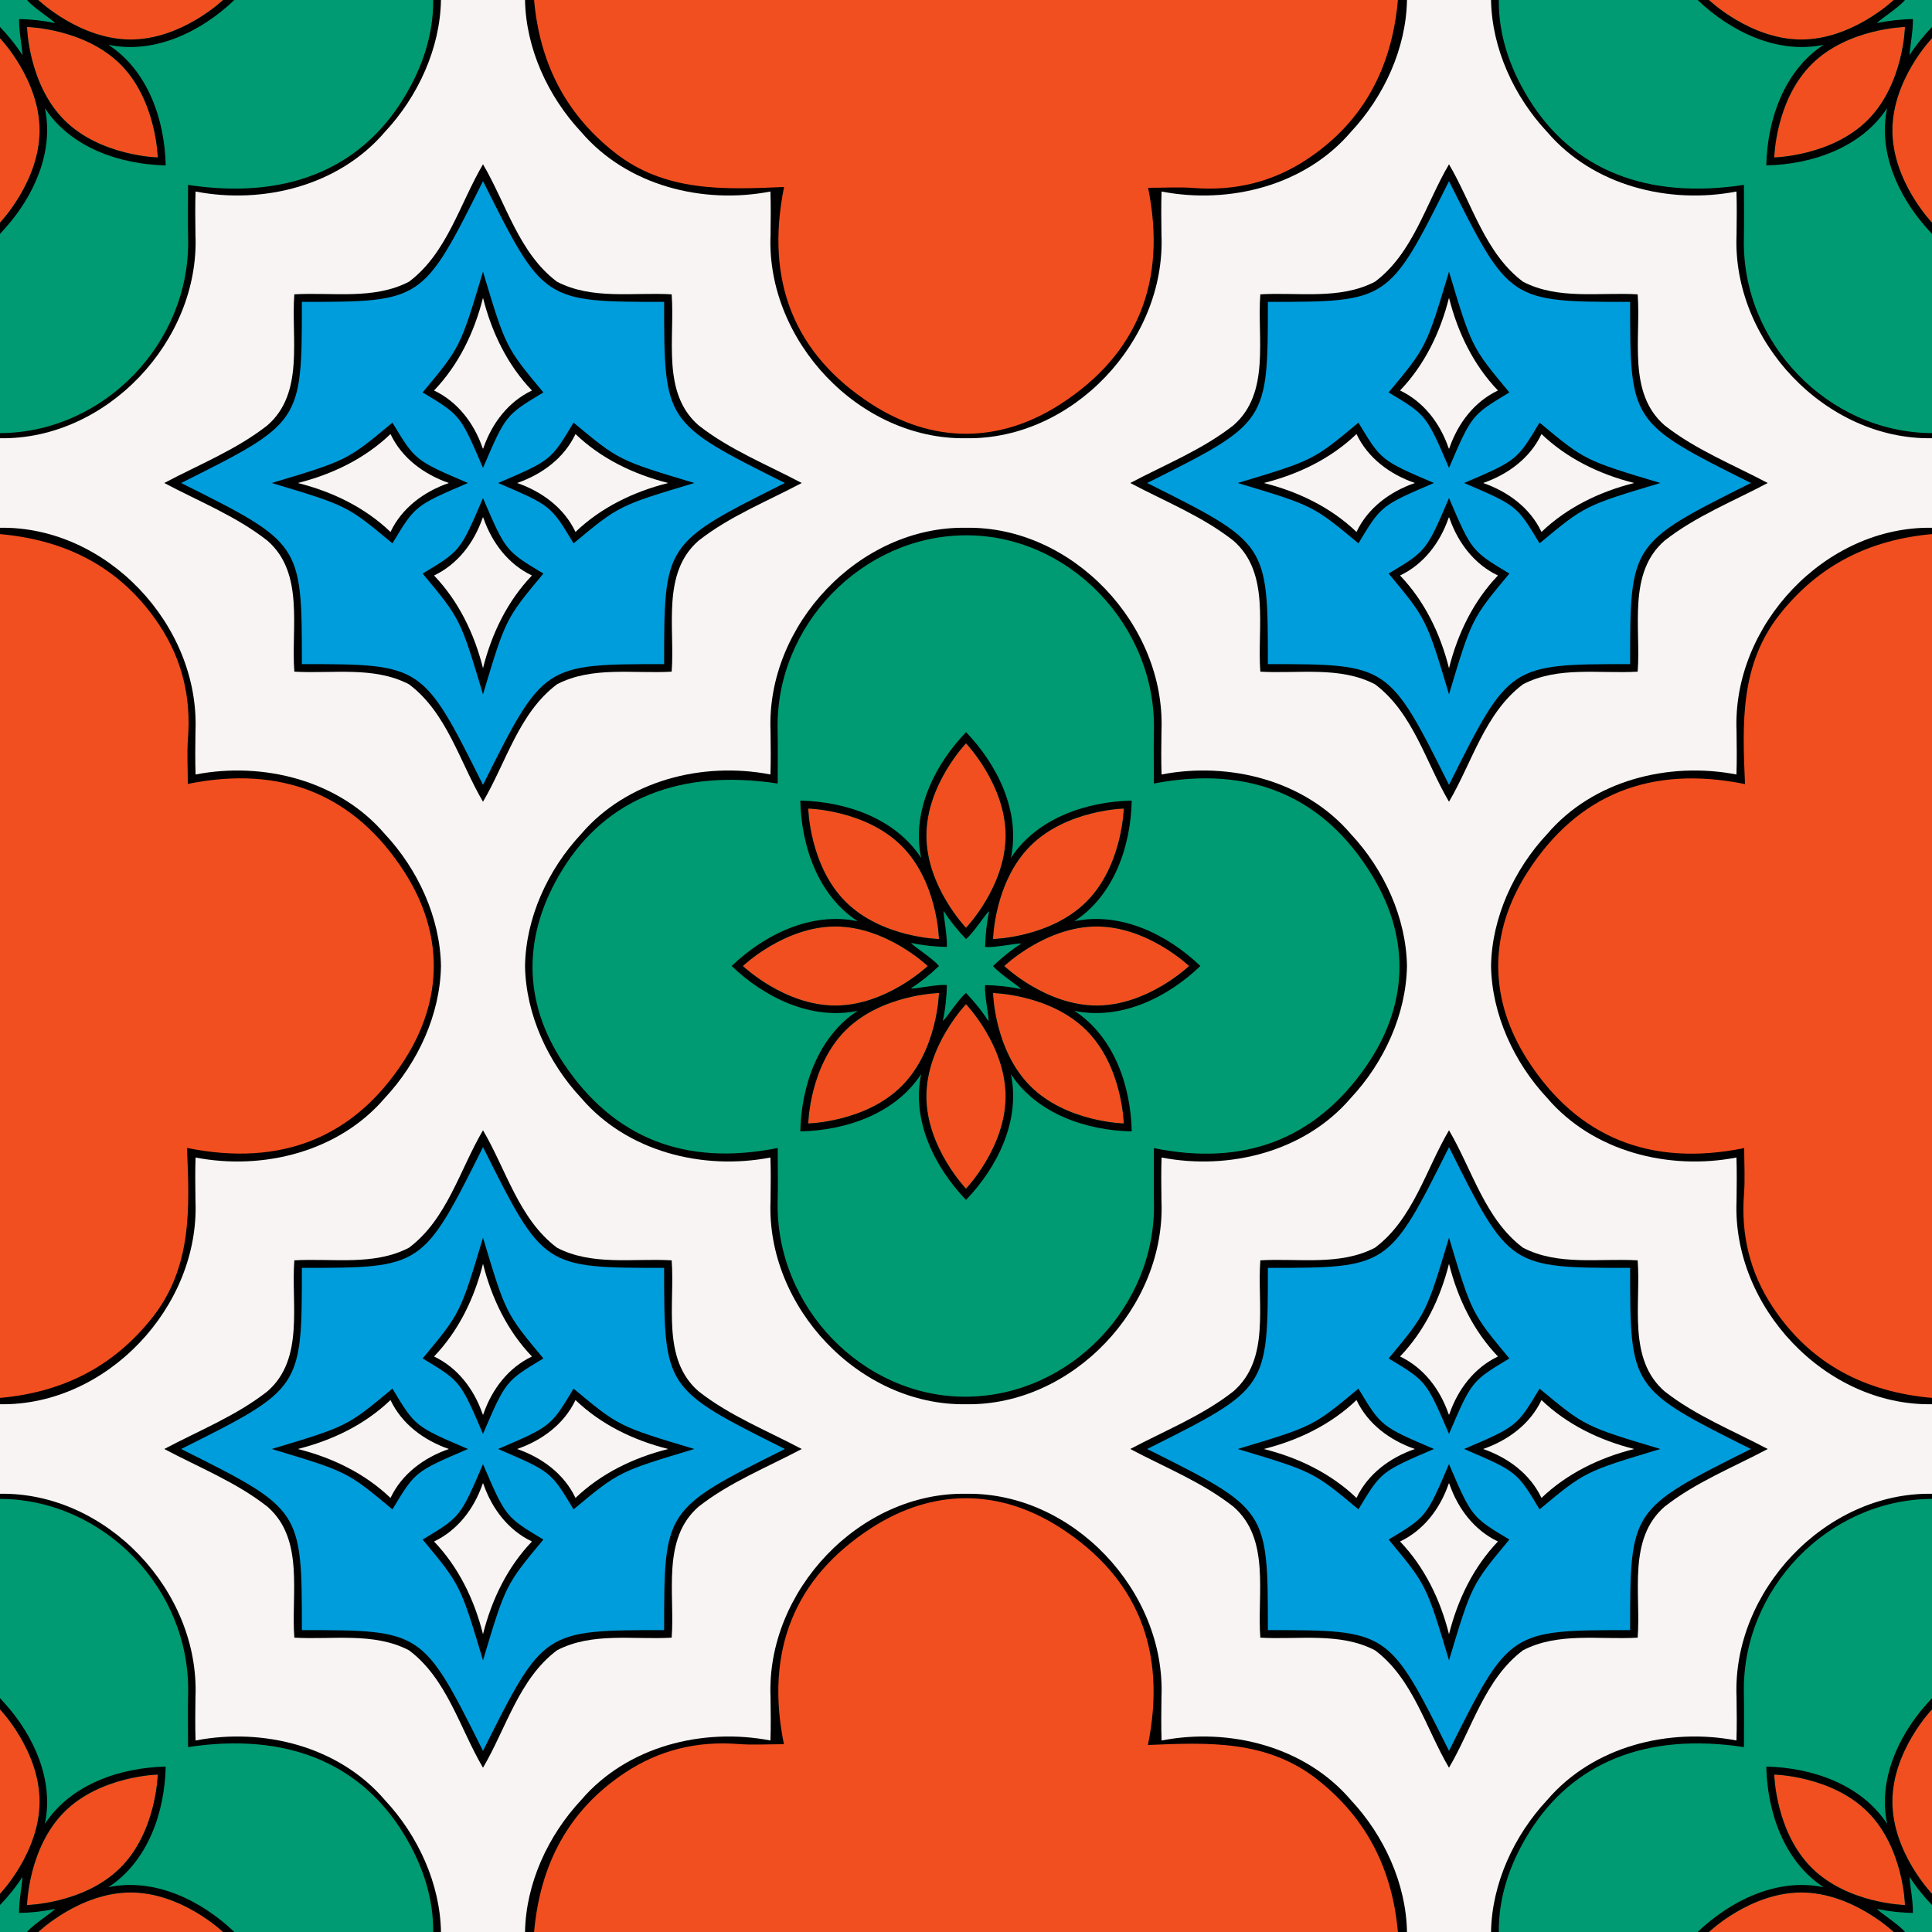 <?xml version="1.0" encoding="UTF-8" standalone="no"?>
<!-- Created with Inkscape (http://www.inkscape.org/) -->

<svg
   xmlns:dc="http://purl.org/dc/elements/1.1/"
   xmlns:cc="http://creativecommons.org/ns#"
   xmlns:rdf="http://www.w3.org/1999/02/22-rdf-syntax-ns#"
   xmlns:svg="http://www.w3.org/2000/svg"
   xmlns="http://www.w3.org/2000/svg"
   xmlns:sodipodi="http://sodipodi.sourceforge.net/DTD/sodipodi-0.dtd"
   xmlns:inkscape="http://www.inkscape.org/namespaces/inkscape"
   width="512"
   height="512"
   viewBox="0 0 512 512"
   id="svg5470"
   version="1.1"
   inkscape:version="0.91 r13725"
   sodipodi:docname="pattern223.svg">
  <defs
     id="defs5472">
    <clipPath
       clipPathUnits="userSpaceOnUse"
       id="clipPath14">
      <path
         d="m 0,0 0,2997 2991,0 L 2991,0 0,0 Z"
         id="path16"
         inkscape:connector-curvature="0" />
    </clipPath>
  </defs>
  <sodipodi:namedview
     id="base"
     pagecolor="#ffffff"
     bordercolor="#666666"
     borderopacity="1.0"
     inkscape:pageopacity="0.0"
     inkscape:pageshadow="2"
     inkscape:zoom="1.5156389"
     inkscape:cx="391.04461"
     inkscape:cy="229.96585"
     inkscape:document-units="px"
     inkscape:current-layer="layer1"
     showgrid="true"
     units="px"
     inkscape:snap-bbox="true"
     inkscape:bbox-paths="false"
     inkscape:snap-nodes="false"
     inkscape:snap-bbox-edge-midpoints="false"
     inkscape:bbox-nodes="true"
     inkscape:snap-bbox-midpoints="false"
     inkscape:object-paths="false"
     inkscape:object-nodes="true"
     inkscape:window-width="3200"
     inkscape:window-height="1697"
     inkscape:window-x="0"
     inkscape:window-y="0"
     inkscape:window-maximized="1"
     showguides="false">
    <inkscape:grid
       type="xygrid"
       id="grid6182"
       empspacing="4"
       spacingx="16"
       spacingy="16" />
  </sodipodi:namedview>
  <g
     inkscape:label="Layer 1"
     inkscape:groupmode="layer"
     id="layer1"
     transform="translate(0,-540.362)">
    <rect
       style="opacity:1;fill:#000000;fill-opacity:1;stroke:none;stroke-width:4;stroke-linecap:butt;stroke-linejoin:miter;stroke-miterlimit:4;stroke-dasharray:none;stroke-dashoffset:0;stroke-opacity:1"
       id="rect6184"
       width="512"
       height="512"
       x="1.9401147e-14"
       y="540.362" />
    <path
       d="m 512,910.823 c -17.759,-1.584 -32.204,-8.989 -42.21,-24.078 -6.036,-9.103 -8.45,-19.124 -7.609,-30.017 0.301,-3.895 0.048,-7.831 0.048,-12.112 -24.775,5.035 -44.138,-2.757 -57.347,-23.248 -10.45,-16.212 -10.449,-33.798 6.9e-4,-50.013 13.208,-20.49 32.571,-28.282 57.56,-23.205 -0.694,-15.997 -1.375,-31.631 9.236,-45.023 10.403,-13.131 23.921,-19.752 40.321,-21.227 0,76.306 0,152.614 0,228.921"
       style="fill:#f14f20;fill-opacity:1;fill-rule:nonzero;stroke:none"
       id="path40"
       inkscape:connector-curvature="0" />
    <path
       d="m 0,681.902 c 17.759,1.584 32.204,8.989 42.21,24.078 6.036,9.102 8.45,19.124 7.609,30.016 -0.301,3.902 -0.048,7.848 -0.048,12.112 24.776,-5.035 44.138,2.757 57.347,23.248 10.45,16.212 10.45,33.8 0,50.013 -13.208,20.49 -32.571,28.282 -57.563,23.205 0.698,15.999 1.377,31.631 -9.234,45.023 C 29.918,902.727 16.4,909.348 0,910.823 0,834.516 0,758.208 0,681.902"
       style="fill:#f14f20;fill-opacity:1;fill-rule:nonzero;stroke:none"
       id="path52"
       inkscape:connector-curvature="0" />
    <path
       d="m 370.461,540.362 c -1.584,17.759 -8.989,32.204 -24.078,42.21 -9.103,6.036 -19.124,8.45 -30.017,7.609 -3.895,-0.301 -7.831,-0.048 -12.112,-0.048 5.035,24.775 -2.757,44.138 -23.248,57.347 -16.212,10.45 -33.798,10.449 -50.013,-6.9e-4 -20.49,-13.208 -28.282,-32.571 -23.205,-57.56 -15.997,0.694 -31.631,1.375 -45.023,-9.236 -13.131,-10.403 -19.752,-23.921 -21.227,-40.321 76.306,0 152.614,0 228.921,0"
       style="fill:#f14f20;fill-opacity:1;fill-rule:nonzero;stroke:none"
       id="path40-5"
       inkscape:connector-curvature="0" />
    <path
       d="m 141.539,1052.362 c 1.584,-17.759 8.989,-32.204 24.078,-42.21 9.102,-6.036 19.124,-8.45 30.016,-7.609 3.902,0.301 7.848,0.048 12.112,0.048 -5.035,-24.776 2.757,-44.139 23.248,-57.347 16.212,-10.45 33.8,-10.45 50.013,0 20.49,13.208 28.282,32.571 23.205,57.563 15.999,-0.698 31.631,-1.377 45.023,9.234 13.13,10.403 19.752,23.921 21.227,40.321 -76.307,0 -152.615,0 -228.921,0"
       style="fill:#f14f20;fill-opacity:1;fill-rule:nonzero;stroke:none"
       id="path52-0"
       inkscape:connector-curvature="0" />
    <path
       d="m 206.106,844.592 c -24.59,4.927 -43.497,-2.653 -56.669,-22.306 -11.158,-16.648 -10.887,-34.441 -0.375,-51.485 11.687,-18.951 31.47,-26.707 57.032,-22.798 0,-4.831 0.086,-9.563 -0.015,-14.291 -0.579,-27.525 22.248,-51.238 49.611,-51.489 27.483,-0.251 50.764,23.849 50.111,51.83 -0.104,4.493 -0.014,8.991 -0.014,13.951 25.201,-4.857 45.012,3.085 57.994,24.613 10.148,16.829 9.343,34.56 -1.979,50.665 -13.415,19.079 -32.211,26.198 -56.003,21.343 0,4.929 -0.086,9.661 0.015,14.39 0.579,27.525 -22.248,51.237 -49.611,51.487 -27.492,0.252 -50.764,-23.841 -50.111,-51.829 0.104,-4.495 0.014,-8.993 0.014,-14.08"
       style="fill:#009b72;fill-opacity:1;fill-rule:nonzero;stroke:none"
       id="path64-9"
       inkscape:connector-curvature="0" />
    <path
       style="fill:#f14f20;fill-opacity:1;fill-rule:nonzero;stroke:none"
       d="m 256.001,737.352 c 0,0 -10.5,10.946 -10.5,24.447 0,13.501 10.5,24.445 10.5,24.445 0,0 10.498,-10.944 10.498,-24.445 0,-13.501 -10.498,-24.447 -10.498,-24.447 z m -41.811,17.283 c 0,0 0.331,15.149 9.896,24.695 9.567,9.548 24.746,9.879 24.746,9.879 1e-5,0 -0.331,-15.147 -9.898,-24.695 -9.566,-9.546 -24.744,-9.879 -24.744,-9.879 z m 83.619,0 c 0,0 -15.179,0.333 -24.744,9.879 -9.567,9.548 -9.898,24.695 -9.898,24.695 0,0 15.179,-0.331 24.744,-9.879 9.567,-9.546 9.898,-24.695 9.898,-24.695 z m -76.443,31.25 c -13.528,0 -24.494,10.477 -24.494,10.477 0,0 10.966,10.479 24.494,10.479 13.528,0 24.496,-10.479 24.496,-10.479 0,0 -10.968,-10.477 -24.496,-10.477 z m 69.266,0 c -13.528,0 -24.496,10.477 -24.496,10.477 0,0 10.968,10.479 24.496,10.479 13.528,0 24.496,-10.479 24.496,-10.479 0,0 -10.968,-10.477 -24.496,-10.477 z M 248.833,803.516 c 0,0 -15.179,0.329 -24.746,9.877 -9.566,9.546 -9.896,24.695 -9.896,24.695 0,0 15.179,-0.331 24.744,-9.879 9.567,-9.546 9.898,-24.693 9.898,-24.693 z m 14.334,0 c 0,0 0.331,15.147 9.898,24.693 9.566,9.548 24.744,9.879 24.744,9.879 0,0 -0.331,-15.149 -9.898,-24.695 -9.566,-9.548 -24.744,-9.877 -24.744,-9.877 z m -7.166,2.961 c 0,0 -10.5,10.946 -10.5,24.447 0,13.501 10.5,24.447 10.5,24.447 0,0 10.498,-10.946 10.498,-24.447 0,-13.501 -10.498,-24.447 -10.498,-24.447 z"
       id="path74-6"
       inkscape:connector-curvature="0" />
    <path
       style="fill:#009ddc;fill-opacity:1;fill-rule:nonzero;stroke:none"
       d="M 128 304 C 112 336 112 336 80 336 C 80 368 80 368 48 384 C 80 400 80 400 80 432 C 112 432 112 432 128 464 C 144 432 144 432 176 432 C 176 400 176 400 208 384 C 176 368 176 368 176 336 C 144 336 144 336 128 304 z M 128 328 C 134 348 134 348 144 360 C 134 366 134 366 128 380 C 122 366 122 366 112 360 C 122 348 122 348 128 328 z M 104 368 C 110 378 110 378 124 384 C 110 390 110 390 104 400 C 92 390 92 390 72 384 C 92 378 92 378 104 368 z M 152 368 C 164 378 164 378 184 384 C 164 390 164 390 152 400 C 146 390 146 390 132 384 C 146 378 146 378 152 368 z M 128 388 C 134 402 134 402 144 408 C 134 420 134 420 128 440 C 122 420 122 420 112 408 C 122 402 122 402 128 388 z "
       transform="translate(0,540.362)"
       id="path66-7" />
    <path
       inkscape:connector-curvature="0"
       style="fill:#009ddc;fill-opacity:1;fill-rule:nonzero;stroke:none"
       d="m 384,844.362 c -16,32 -16,32 -48,32 0,32 0,32 -32,48 32,16 32,16 32,48 32,0 32,-4e-5 48,32 16,-32 16,-32 48,-32 0,-32 0,-32 32,-48 -32,-16 -32,-16 -32,-48 -32,0 -32,0 -48,-32 z m 0,24 c 6,20 6,20 16,32 -10,6 -10,6 -16,20 -6,-14 -6,-14 -16,-20 10,-12 10,-12 16,-32 z m -24,40 c 6,10 6,10 20,16 -14,6 -14,6 -20,16 -12,-10 -12,-10 -32,-16 20,-6 20,-6 32,-16 z m 48,0 c 12,10 12,10 32,16 -20,6 -20,6 -32,16 -6,-10 -6,-10 -20,-16 14,-6 14,-6 20,-16 z m -24,20 c 6,14 6,14 16,20 -10,12 -10,12 -16,32 -6,-20 -6,-20 -16,-32 10,-6 10,-6 16,-20 z"
       id="path66-7-9" />
    <path
       inkscape:connector-curvature="0"
       style="fill:#009ddc;fill-opacity:1;fill-rule:nonzero;stroke:none"
       d="m 384,588.362 c -16,32 -16,32 -48,32 0,32 0,32 -32,48 32,16 32,16 32,48 32,0 32,-4e-5 48,32 16,-32 16,-32 48,-32 0,-32 0,-32 32,-48 -32,-16 -32,-16 -32,-48 -32,0 -32,0 -48,-32 z m 0,24 c 6,20 6,20 16,32 -10,6 -10,6 -16,20 -6,-14 -6,-14 -16,-20 10,-12 10,-12 16,-32 z m -24,40 c 6,10 6,10 20,16 -14,6 -14,6 -20,16 -12,-10 -12,-10 -32,-16 20,-6 20,-6 32,-16 z m 48,0 c 12,10 12,10 32,16 -20,6 -20,6 -32,16 -6,-10 -6,-10 -20,-16 14,-6 14,-6 20,-16 z m -24,20 c 6,14 6,14 16,20 -10,12 -10,12 -16,32 -6,-20 -6,-20 -16,-32 10,-6 10,-6 16,-20 z"
       id="path66-7-9-7" />
    <path
       inkscape:connector-curvature="0"
       style="fill:#009ddc;fill-opacity:1;fill-rule:nonzero;stroke:none"
       d="m 128,588.362 c -16,32 -16,32 -48,32 0,32 0,32 -32,48 32,16 32,16 32,48 C 112,716.362 112,716.362 128,748.362 c 16,-32 16,-32 48,-32 0,-32 0,-32 32,-48 -32,-16 -32,-16 -32,-48 -32,0 -32,0 -48,-32 z m 0,24 c 6,20 6,20 16,32 -10,6 -10,6 -16,20 -6,-14 -6,-14 -16,-20 10,-12 10,-12 16,-32 z m -24,40 c 6,10 6,10 20,16 -14,6 -14,6 -20,16 -12,-10 -12,-10 -32,-16 20,-6 20,-6 32,-16 z m 48,0 c 12,10 12,10 32,16 -20,6 -20,6 -32,16 -6,-10 -6,-10 -20,-16 14,-6 14,-6 20,-16 z m -24,20 c 6,14 6,14 16,20 -10,12 -10,12 -16,32 -6,-20 -6,-20 -16,-32 10,-6 10,-6 16,-20 z"
       id="path66-7-9-7-5" />
    <path
       style="fill:#000000;fill-opacity:1;fill-rule:nonzero;stroke:none"
       d="m 256.004,734.377 -1.482,1.637 c -7.544,8.479 -12.856,20.201 -10.408,31.705 -6.868,-10.514 -19.969,-14.926 -32.027,-15.188 0.256,12.047 4.694,25.123 15.205,31.967 -12.286,-2.584 -24.677,3.533 -33.398,11.863 8.712,8.346 21.108,14.454 33.395,11.877 -10.506,6.839 -14.942,19.913 -15.201,31.953 12.061,-0.239 25.156,-4.669 32.027,-15.176 -2.586,12.27 3.543,24.649 11.891,33.332 8.349,-8.684 14.476,-21.061 11.891,-33.332 6.868,10.503 19.962,14.935 32.018,15.176 -0.238,-12.043 -4.691,-25.113 -15.193,-31.953 12.282,2.574 24.686,-3.525 33.389,-11.877 -8.715,-8.337 -21.109,-14.445 -33.393,-11.863 10.506,-6.843 14.963,-19.919 15.197,-31.967 -12.056,0.264 -25.152,4.675 -32.018,15.188 2.588,-12.274 -3.547,-24.65 -11.891,-33.342 z m 0,2.978 c 0,0 10.498,10.946 10.498,24.447 0,13.501 -10.498,24.445 -10.498,24.445 0,0 -10.5,-10.944 -10.5,-24.445 0,-13.501 10.5,-24.447 10.5,-24.447 z m -41.811,17.283 c 0,0 15.179,0.333 24.744,9.879 9.567,9.548 9.898,24.695 9.898,24.695 0,0 -15.179,-0.331 -24.746,-9.879 -9.566,-9.546 -9.896,-24.695 -9.896,-24.695 z m 83.619,0 c 0,0 -0.331,15.149 -9.898,24.695 -9.566,9.548 -24.744,9.879 -24.744,9.879 0,0 0.331,-15.147 9.898,-24.695 9.566,-9.546 24.744,-9.879 24.744,-9.879 z m -47.766,27.102 c 1.724,2.689 3.751,5.173 5.957,7.48 2.156,-1.774 5.405,-7.041 6.145,-7.371 -0.685,3.108 -1.003,6.284 -1.086,9.463 2.788,0.27 8.754,-1.143 9.574,-0.879 -2.689,1.714 -5.165,3.739 -7.48,5.928 1.778,2.15 7.02,5.375 7.389,6.133 -3.115,-0.681 -6.298,-1 -9.482,-1.082 -0.263,2.771 1.172,8.807 0.881,9.549 -1.72,-2.681 -3.747,-5.152 -5.939,-7.459 -2.15,1.785 -5.395,7.03 -6.145,7.383 0.684,-3.111 1.01,-6.29 1.076,-9.473 -2.784,-0.252 -8.745,1.152 -9.562,0.887 2.684,-1.72 5.169,-3.732 7.469,-5.938 -1.781,-2.146 -7.021,-5.375 -7.385,-6.123 3.114,0.678 6.294,1.009 9.479,1.074 0.097,-2.996 -0.806,-7.52 -0.889,-9.572 z m -28.678,4.148 c 13.528,0 24.496,10.477 24.496,10.477 0,0 -10.968,10.479 -24.496,10.479 -13.528,0 -24.494,-10.479 -24.494,-10.479 0,0 10.966,-10.477 24.494,-10.477 z m 69.266,0 c 13.528,0 24.496,10.477 24.496,10.477 0,0 -10.968,10.479 -24.496,10.479 -13.528,0 -24.496,-10.479 -24.496,-10.479 0,0 10.968,-10.477 24.496,-10.477 z m -41.799,17.631 c 0,0 -0.331,15.147 -9.898,24.693 -9.566,9.548 -24.744,9.879 -24.744,9.879 0,0 0.331,-15.149 9.896,-24.695 9.567,-9.548 24.746,-9.877 24.746,-9.877 z m 14.334,0 c 0,0 15.179,0.329 24.744,9.877 9.567,9.546 9.898,24.695 9.898,24.695 0,0 -15.179,-0.331 -24.744,-9.879 -9.567,-9.546 -9.898,-24.693 -9.898,-24.693 z m -7.166,2.961 c 0,0 10.498,10.946 10.498,24.447 0,13.501 -10.498,24.447 -10.498,24.447 0,0 -10.5,-10.946 -10.5,-24.447 0,-13.501 10.5,-24.447 10.5,-24.447 z"
       id="path74-6-7"
       inkscape:connector-curvature="0" />
    <path
       style="opacity:1;fill:#f7f4f3;fill-opacity:1;stroke:none;stroke-width:4;stroke-linecap:butt;stroke-linejoin:miter;stroke-miterlimit:4;stroke-dasharray:none;stroke-dashoffset:0;stroke-opacity:1"
       d="m 116.861,540.362 c -0.217,12.838 -6.099,25.592 -14.875,34.975 -12.147,14.222 -32.196,19.246 -50.158,15.777 -0.133,3.709 -0.081,7.706 -0.027,11.52 1.163,28.044 -23.545,54.325 -51.801,53.865 l 0,11.863 0,11.863 C 28.256,679.766 52.964,706.046 51.801,734.091 c -0.053,3.813 -0.105,7.811 0.027,11.52 17.962,-3.469 38.011,1.555 50.158,15.777 8.776,9.383 14.658,22.137 14.875,34.975 -0.217,12.838 -6.099,25.592 -14.875,34.975 -12.147,14.222 -32.196,19.246 -50.158,15.777 -0.133,3.709 -0.081,7.706 -0.027,11.52 1.163,28.044 -23.545,54.325 -51.801,53.865 l 0,11.863 0,11.863 C 28.256,935.766 52.964,962.046 51.801,990.091 c -0.053,3.813 -0.105,7.811 0.027,11.52 17.962,-3.469 38.011,1.555 50.158,15.777 8.776,9.383 14.658,22.137 14.875,34.975 l 11.139,0 11.139,0 c 0.217,-12.838 6.099,-25.592 14.875,-34.975 12.147,-14.222 32.196,-19.246 50.158,-15.777 0.133,-3.709 0.08,-7.706 0.027,-11.52 -1.163,-28.044 23.545,-54.325 51.801,-53.865 28.256,-0.459 52.964,25.821 51.801,53.865 -0.053,3.813 -0.105,7.811 0.027,11.52 17.962,-3.469 38.011,1.555 50.158,15.777 8.776,9.383 14.658,22.137 14.875,34.975 l 11.139,0 11.139,0 c 0.217,-12.838 6.099,-25.592 14.875,-34.975 12.147,-14.222 32.196,-19.246 50.158,-15.777 0.133,-3.709 0.08,-7.706 0.027,-11.52 -1.163,-28.044 23.545,-54.325 51.801,-53.865 l 0,-11.863 0,-11.863 c -28.256,0.459 -52.964,-25.821 -51.801,-53.865 0.053,-3.813 0.105,-7.811 -0.027,-11.52 -17.962,3.469 -38.012,-1.555 -50.158,-15.777 -8.776,-9.383 -14.658,-22.137 -14.875,-34.975 0.217,-12.838 6.099,-25.592 14.875,-34.975 12.147,-14.222 32.196,-19.246 50.158,-15.777 0.133,-3.709 0.08,-7.706 0.027,-11.52 -1.163,-28.044 23.545,-54.325 51.801,-53.865 l 0,-11.863 0,-11.863 c -28.256,0.459 -52.964,-25.821 -51.801,-53.865 0.053,-3.813 0.105,-7.811 -0.027,-11.52 -17.962,3.469 -38.011,-1.555 -50.158,-15.777 -8.776,-9.383 -14.658,-22.137 -14.875,-34.975 l -11.139,0 -11.139,0 c -0.217,12.838 -6.099,25.592 -14.875,34.975 -12.147,14.222 -32.196,19.246 -50.158,15.777 -0.133,3.709 -0.081,7.706 -0.027,11.52 1.163,28.044 -23.545,54.325 -51.801,53.865 -28.256,0.459 -52.964,-25.821 -51.801,-53.865 0.053,-3.813 0.105,-7.811 -0.027,-11.52 -17.962,3.469 -38.011,-1.555 -50.158,-15.777 -8.776,-9.383 -14.658,-22.137 -14.875,-34.975 l -11.139,0 -11.139,0 z M 128,583.899 c 6.143,10.434 9.541,23.573 19.6,31.111 9.29,4.872 20.336,2.766 30.398,3.354 0.897,11.559 -2.745,26.143 7.139,34.719 8.245,6.483 18.126,10.393 27.326,15.279 -9.2,4.886 -19.081,8.796 -27.326,15.279 -9.884,8.575 -6.242,23.16 -7.139,34.719 -10.062,0.588 -21.109,-1.519 -30.398,3.354 -10.058,7.538 -13.456,20.678 -19.6,31.111 -6.143,-10.434 -9.541,-23.573 -19.6,-31.111 -9.29,-4.872 -20.336,-2.766 -30.398,-3.354 -0.897,-11.559 2.745,-26.143 -7.139,-34.719 -8.245,-6.483 -18.126,-10.393 -27.326,-15.279 9.2,-4.886 19.081,-8.796 27.326,-15.279 9.884,-8.575 6.242,-23.16 7.139,-34.719 10.062,-0.588 21.109,1.519 30.398,-3.354 C 118.459,607.473 121.857,594.333 128,583.899 Z m 256,0 c 6.143,10.434 9.541,23.573 19.6,31.111 9.29,4.872 20.337,2.766 30.398,3.354 0.897,11.559 -2.745,26.143 7.139,34.719 8.245,6.483 18.126,10.393 27.326,15.279 -9.2,4.886 -19.081,8.796 -27.326,15.279 -9.884,8.575 -6.242,23.16 -7.139,34.719 -10.062,0.588 -21.109,-1.519 -30.398,3.354 -10.058,7.538 -13.456,20.678 -19.6,31.111 -6.143,-10.434 -9.541,-23.573 -19.6,-31.111 -9.29,-4.872 -20.336,-2.766 -30.398,-3.354 -0.897,-11.559 2.745,-26.143 -7.139,-34.719 -8.245,-6.483 -18.126,-10.393 -27.326,-15.279 9.2,-4.886 19.081,-8.796 27.326,-15.279 9.884,-8.575 6.242,-23.16 7.139,-34.719 10.062,-0.588 21.109,1.519 30.398,-3.354 C 374.459,607.473 377.857,594.333 384,583.899 Z m -256,35.381 c -2.288,9.115 -6.432,17.732 -12.973,24.57 6.259,2.975 10.554,8.647 12.809,15.086 l 0.164,0.381 0.164,-0.381 c 2.255,-6.438 6.55,-12.111 12.809,-15.086 C 134.432,637.012 130.288,628.395 128,619.28 Z m 256,0 c -2.288,9.115 -6.432,17.732 -12.973,24.57 6.259,2.975 10.554,8.647 12.809,15.086 l 0.164,0.381 0.164,-0.381 c 2.255,-6.438 6.55,-12.111 12.809,-15.086 C 390.432,637.012 386.288,628.395 384,619.28 Z M 103.488,655.389 c -6.836,6.543 -15.456,10.685 -24.57,12.973 9.114,2.288 17.734,6.429 24.57,12.973 3.026,-6.405 8.899,-10.692 15.467,-12.973 -6.567,-2.28 -12.44,-6.568 -15.467,-12.973 z m 49.023,0 c -3.026,6.405 -8.899,10.692 -15.467,12.973 6.567,2.28 12.44,6.568 15.467,12.973 6.836,-6.543 15.456,-10.685 24.57,-12.973 -9.114,-2.288 -17.734,-6.429 -24.57,-12.973 z m 206.977,0 c -6.836,6.543 -15.456,10.685 -24.57,12.973 9.114,2.288 17.734,6.429 24.57,12.973 3.026,-6.405 8.899,-10.692 15.467,-12.973 -6.567,-2.28 -12.44,-6.568 -15.467,-12.973 z m 49.023,0 c -3.026,6.405 -8.899,10.692 -15.467,12.973 6.567,2.28 12.44,6.568 15.467,12.973 6.836,-6.543 15.456,-10.685 24.57,-12.973 -9.114,-2.288 -17.734,-6.429 -24.57,-12.973 z M 128,677.407 l -0.164,0.381 c -2.255,6.438 -6.55,12.111 -12.809,15.086 6.54,6.838 10.685,15.456 12.973,24.57 2.288,-9.115 6.432,-17.732 12.973,-24.57 -6.259,-2.975 -10.554,-8.647 -12.809,-15.086 L 128,677.407 Z m 256,0 -0.164,0.381 c -2.255,6.438 -6.55,12.111 -12.809,15.086 6.54,6.838 10.685,15.456 12.973,24.57 2.288,-9.115 6.432,-17.732 12.973,-24.57 -6.259,-2.975 -10.554,-8.647 -12.809,-15.086 L 384,677.407 Z m -128,2.818 c 28.256,-0.459 52.964,25.821 51.801,53.865 -0.053,3.813 -0.106,7.811 0.027,11.52 17.962,-3.469 38.011,1.555 50.158,15.777 8.776,9.383 14.658,22.137 14.875,34.975 -0.217,12.838 -6.099,25.592 -14.875,34.975 -12.147,14.222 -32.196,19.246 -50.158,15.777 -0.133,3.709 -0.081,7.706 -0.027,11.52 1.163,28.044 -23.545,54.325 -51.801,53.865 -28.256,0.459 -52.964,-25.821 -51.801,-53.865 0.053,-3.813 0.105,-7.811 -0.027,-11.52 -17.962,3.469 -38.011,-1.555 -50.158,-15.777 -8.776,-9.383 -14.658,-22.137 -14.875,-34.975 0.217,-12.838 6.099,-25.592 14.875,-34.975 12.147,-14.222 32.196,-19.246 50.158,-15.777 0.133,-3.709 0.08,-7.706 0.027,-11.52 C 203.036,706.046 227.744,679.766 256,680.225 Z M 128,839.899 c 6.143,10.434 9.541,23.573 19.6,31.111 9.29,4.872 20.336,2.766 30.398,3.354 0.897,11.559 -2.745,26.143 7.139,34.719 8.245,6.483 18.126,10.393 27.326,15.279 -9.2,4.886 -19.081,8.796 -27.326,15.279 -9.884,8.575 -6.242,23.16 -7.139,34.719 -10.062,0.588 -21.109,-1.519 -30.398,3.354 -10.058,7.538 -13.456,20.677 -19.6,31.111 -6.143,-10.434 -9.541,-23.573 -19.6,-31.111 -9.29,-4.872 -20.336,-2.766 -30.398,-3.354 -0.897,-11.559 2.745,-26.143 -7.139,-34.719 -8.245,-6.483 -18.126,-10.393 -27.326,-15.279 9.2,-4.886 19.081,-8.796 27.326,-15.279 9.884,-8.575 6.242,-23.16 7.139,-34.719 10.062,-0.588 21.109,1.519 30.398,-3.354 C 118.459,863.473 121.857,850.333 128,839.899 Z m 256,0 c 6.143,10.434 9.542,23.573 19.6,31.111 9.29,4.872 20.337,2.766 30.398,3.354 0.897,11.559 -2.745,26.143 7.139,34.719 8.245,6.483 18.126,10.393 27.326,15.279 -9.2,4.886 -19.081,8.796 -27.326,15.279 -9.884,8.575 -6.242,23.16 -7.139,34.719 -10.062,0.588 -21.108,-1.519 -30.398,3.354 -10.058,7.538 -13.456,20.677 -19.6,31.111 -6.143,-10.434 -9.541,-23.573 -19.6,-31.111 -9.29,-4.872 -20.336,-2.766 -30.398,-3.354 -0.897,-11.559 2.745,-26.143 -7.139,-34.719 -8.245,-6.483 -18.126,-10.393 -27.326,-15.279 9.2,-4.886 19.081,-8.796 27.326,-15.279 9.884,-8.575 6.242,-23.16 7.139,-34.719 10.062,-0.588 21.109,1.519 30.398,-3.354 C 374.459,863.473 377.857,850.333 384,839.899 Z m -256,35.381 c -2.288,9.115 -6.432,17.732 -12.973,24.57 6.259,2.975 10.554,8.647 12.809,15.086 l 0.164,0.381 0.164,-0.381 c 2.255,-6.438 6.55,-12.111 12.809,-15.086 C 134.432,893.012 130.288,884.395 128,875.28 Z m 256,0 c -2.288,9.115 -6.432,17.732 -12.973,24.57 6.259,2.975 10.554,8.647 12.809,15.086 l 0.164,0.381 0.164,-0.381 c 2.255,-6.438 6.55,-12.111 12.809,-15.086 C 390.432,893.012 386.288,884.395 384,875.28 Z M 103.488,911.389 c -6.836,6.543 -15.456,10.685 -24.57,12.973 9.114,2.288 17.734,6.429 24.57,12.973 3.026,-6.405 8.899,-10.692 15.467,-12.973 -6.567,-2.28 -12.44,-6.568 -15.467,-12.973 z m 49.023,0 c -3.026,6.405 -8.899,10.692 -15.467,12.973 6.567,2.28 12.44,6.568 15.467,12.973 6.836,-6.543 15.456,-10.685 24.57,-12.973 -9.114,-2.288 -17.734,-6.429 -24.57,-12.973 z m 206.977,0 c -6.836,6.543 -15.456,10.685 -24.57,12.973 9.114,2.288 17.734,6.429 24.57,12.973 3.026,-6.405 8.899,-10.692 15.467,-12.973 -6.567,-2.28 -12.44,-6.568 -15.467,-12.973 z m 49.023,0 c -3.026,6.405 -8.899,10.692 -15.467,12.973 6.567,2.28 12.44,6.568 15.467,12.973 6.836,-6.543 15.456,-10.685 24.57,-12.973 -9.114,-2.288 -17.734,-6.429 -24.57,-12.973 z M 128,933.407 l -0.164,0.381 c -2.255,6.438 -6.55,12.111 -12.809,15.086 6.54,6.838 10.685,15.456 12.973,24.57 2.288,-9.115 6.432,-17.732 12.973,-24.57 -6.259,-2.975 -10.554,-8.647 -12.809,-15.086 L 128,933.407 Z m 256,0 -0.164,0.381 c -2.255,6.438 -6.55,12.111 -12.809,15.086 6.54,6.838 10.685,15.456 12.973,24.57 2.288,-9.115 6.432,-17.732 12.973,-24.57 -6.259,-2.975 -10.554,-8.647 -12.809,-15.086 L 384,933.407 Z"
       id="rect6184-48"
       inkscape:connector-curvature="0" />
    <path
       inkscape:connector-curvature="0"
       style="fill:#009b72;fill-opacity:1;fill-rule:nonzero;stroke:none"
       d="m 511.758,937.583 c -27.363,0.251 -50.19,23.963 -49.611,51.488 0.101,4.727 0.016,9.46 0.016,14.291 -25.562,-3.909 -45.347,3.846 -57.033,22.797 -5.319,8.624 -8.012,17.441 -7.934,26.203 l 114.805,0 0,-114.775 c -0.081,3.2e-4 -0.161,-0.005 -0.242,-0.004 z"
       id="path64-9-3" />
    <path
       inkscape:connector-curvature="0"
       style="fill:#f14f20;fill-opacity:1;fill-rule:nonzero;stroke:none"
       d="m 512,993.352 c 0,0 -10.5,10.946 -10.5,24.447 0,13.501 10.5,24.445 10.5,24.445 l 0,-48.893 z m -41.811,17.283 c 0,0 0.331,15.149 9.896,24.695 9.567,9.548 24.746,9.879 24.746,9.879 1e-5,0 -0.331,-15.147 -9.898,-24.695 -9.566,-9.546 -24.744,-9.879 -24.744,-9.879 z m 7.176,31.25 c -13.528,0 -24.494,10.477 -24.494,10.477 l 48.99,0 c 0,0 -10.968,-10.477 -24.496,-10.477 z"
       id="path74-6-8" />
    <path
       inkscape:connector-curvature="0"
       style="fill:#000000;fill-opacity:1;fill-rule:nonzero;stroke:none"
       d="m 512,990.382 -1.479,1.633 c -7.544,8.479 -12.856,20.199 -10.408,31.703 -6.868,-10.514 -19.969,-14.926 -32.027,-15.188 0.256,12.047 4.694,25.123 15.205,31.967 -12.286,-2.584 -24.677,3.535 -33.398,11.865 l 2.986,0 c 0.022,-0.022 10.976,-10.475 24.49,-10.475 13.515,0 24.47,10.453 24.492,10.475 l 2.98,0 c -1.781,-2.146 -7.021,-5.377 -7.385,-6.125 3.114,0.678 6.294,1.01 9.479,1.076 0.097,-2.997 -0.806,-7.52 -0.889,-9.572 1.723,2.688 3.748,5.17 5.953,7.476 l 0,-2.975 c -0.022,-0.023 -10.496,-10.952 -10.496,-24.439 0,-13.488 10.475,-24.423 10.496,-24.445 l 0,-2.977 z m -41.807,20.256 c 0,0 15.179,0.333 24.744,9.879 9.567,9.548 9.898,24.697 9.898,24.697 0,0 -15.179,-0.333 -24.746,-9.881 -9.566,-9.546 -9.896,-24.695 -9.896,-24.695 z"
       id="path74-6-7-5" />
    <path
       style="fill:#009b72;fill-opacity:1;fill-rule:nonzero;stroke:none"
       d="m 511.758,655.141 c -27.363,-0.251 -50.19,-23.963 -49.611,-51.488 0.101,-4.727 0.016,-9.46 0.016,-14.291 -25.562,3.909 -45.347,-3.846 -57.033,-22.797 -5.319,-8.624 -8.012,-17.441 -7.934,-26.203 l 114.805,0 0,114.775 c -0.081,-3.2e-4 -0.161,0.005 -0.242,0.004 z"
       id="path64-9-3-6"
       inkscape:connector-curvature="0" />
    <path
       style="fill:#f14f20;fill-opacity:1;fill-rule:nonzero;stroke:none"
       d="m 512,599.372 c 0,0 -10.5,-10.946 -10.5,-24.447 0,-13.501 10.5,-24.445 10.5,-24.445 l 0,48.893 z m -41.811,-17.283 c 0,0 0.331,-15.149 9.896,-24.695 9.567,-9.548 24.746,-9.879 24.746,-9.879 10e-6,0 -0.331,15.147 -9.898,24.695 -9.566,9.546 -24.744,9.879 -24.744,9.879 z m 7.176,-31.25 c -13.528,0 -24.494,-10.477 -24.494,-10.477 l 48.99,0 c 0,0 -10.968,10.477 -24.496,10.477 z"
       id="path74-6-8-2"
       inkscape:connector-curvature="0" />
    <path
       style="fill:#000000;fill-opacity:1;fill-rule:nonzero;stroke:none"
       d="m 512,602.343 -1.479,-1.633 c -7.544,-8.479 -12.856,-20.199 -10.408,-31.703 -6.868,10.514 -19.969,14.926 -32.027,15.188 0.256,-12.047 4.694,-25.123 15.205,-31.967 -12.286,2.584 -24.677,-3.535 -33.398,-11.865 l 2.986,0 c 0.022,0.021 10.976,10.475 24.49,10.475 13.515,0 24.47,-10.453 24.492,-10.475 l 2.98,0 c -1.781,2.146 -7.021,5.377 -7.385,6.125 3.114,-0.678 6.294,-1.01 9.479,-1.076 0.097,2.997 -0.806,7.52 -0.889,9.572 1.723,-2.688 3.748,-5.17 5.953,-7.477 l 0,2.975 c -0.022,0.022 -10.496,10.952 -10.496,24.439 0,13.487 10.475,24.423 10.496,24.445 l 0,2.977 z m -41.807,-20.256 c 0,0 15.179,-0.333 24.744,-9.879 9.567,-9.548 9.898,-24.697 9.898,-24.697 0,0 -15.179,0.333 -24.746,9.881 -9.566,9.546 -9.896,24.695 -9.896,24.695 z"
       id="path74-6-7-5-8"
       inkscape:connector-curvature="0" />
    <path
       style="fill:#009b72;fill-opacity:1;fill-rule:nonzero;stroke:none"
       d="m 0.242,937.583 c 27.363,0.251 50.19,23.963 49.611,51.488 -0.101,4.727 -0.016,9.46 -0.016,14.291 25.562,-3.909 45.347,3.846 57.033,22.797 5.319,8.624 8.012,17.441 7.934,26.203 L 0,1052.362 0,937.587 c 0.081,3.2e-4 0.161,-0.005 0.242,-0.004 z"
       id="path64-9-3-7"
       inkscape:connector-curvature="0" />
    <path
       style="fill:#f14f20;fill-opacity:1;fill-rule:nonzero;stroke:none"
       d="m 0,993.352 c 0,0 10.5,10.946 10.5,24.447 0,13.501 -10.5,24.445 -10.5,24.445 l 0,-48.893 z m 41.811,17.283 c 0,0 -0.331,15.149 -9.896,24.695 -9.567,9.548 -24.746,9.879 -24.746,9.879 -1e-5,0 0.331,-15.147 9.898,-24.695 9.566,-9.546 24.744,-9.879 24.744,-9.879 z m -7.176,31.25 c 13.528,0 24.494,10.477 24.494,10.477 l -48.99,0 c 0,0 10.968,-10.477 24.496,-10.477 z"
       id="path74-6-8-24"
       inkscape:connector-curvature="0" />
    <path
       style="fill:#000000;fill-opacity:1;fill-rule:nonzero;stroke:none"
       d="m 0,990.382 1.479,1.633 c 7.544,8.479 12.856,20.199 10.408,31.703 6.868,-10.514 19.969,-14.926 32.027,-15.188 -0.256,12.047 -4.694,25.123 -15.205,31.967 12.286,-2.584 24.677,3.535 33.398,11.865 l -2.986,0 c -0.022,-0.022 -10.976,-10.475 -24.49,-10.475 -13.515,0 -24.47,10.453 -24.492,10.475 l -2.98,0 c 1.781,-2.146 7.021,-5.377 7.385,-6.125 -3.114,0.678 -6.294,1.01 -9.479,1.076 -0.097,-2.997 0.806,-7.52 0.889,-9.572 -1.723,2.688 -3.748,5.17 -5.953,7.476 l 0,-2.975 c 0.022,-0.023 10.496,-10.952 10.496,-24.439 0,-13.488 -10.475,-24.423 -10.496,-24.445 l 0,-2.977 z m 41.807,20.256 c 0,0 -15.179,0.333 -24.744,9.879 -9.567,9.548 -9.898,24.697 -9.898,24.697 0,0 15.179,-0.333 24.746,-9.881 9.566,-9.546 9.896,-24.695 9.896,-24.695 z"
       id="path74-6-7-5-0"
       inkscape:connector-curvature="0" />
    <path
       style="fill:#009b72;fill-opacity:1;fill-rule:nonzero;stroke:none"
       d="m 0.242,655.141 c 27.363,-0.251 50.19,-23.963 49.611,-51.488 -0.101,-4.727 -0.016,-9.46 -0.016,-14.291 25.562,3.909 45.347,-3.846 57.033,-22.797 5.319,-8.624 8.012,-17.441 7.934,-26.203 L 0,540.362 0,655.137 c 0.081,-3.2e-4 0.161,0.005 0.242,0.004 z"
       id="path64-9-3-6-2"
       inkscape:connector-curvature="0" />
    <path
       style="fill:#f14f20;fill-opacity:1;fill-rule:nonzero;stroke:none"
       d="m 0,599.372 c 0,0 10.5,-10.946 10.5,-24.447 C 10.5,561.423 0,550.479 0,550.479 l 0,48.893 z m 41.811,-17.283 c 0,0 -0.331,-15.149 -9.896,-24.695 -9.567,-9.548 -24.746,-9.879 -24.746,-9.879 -1e-5,0 0.331,15.147 9.898,24.695 9.566,9.546 24.744,9.879 24.744,9.879 z m -7.176,-31.25 c 13.528,0 24.494,-10.477 24.494,-10.477 l -48.99,0 c 0,0 10.968,10.477 24.496,10.477 z"
       id="path74-6-8-2-9"
       inkscape:connector-curvature="0" />
    <path
       style="fill:#000000;fill-opacity:1;fill-rule:nonzero;stroke:none"
       d="m 0,602.343 1.479,-1.633 c 7.544,-8.479 12.856,-20.199 10.408,-31.703 6.868,10.514 19.969,14.926 32.027,15.188 -0.256,-12.047 -4.694,-25.123 -15.205,-31.967 12.286,2.584 24.677,-3.535 33.398,-11.865 l -2.986,0 c -0.022,0.021 -10.976,10.475 -24.49,10.475 -13.515,0 -24.47,-10.453 -24.492,-10.475 l -2.98,0 c 1.781,2.146 7.021,5.377 7.385,6.125 -3.114,-0.678 -6.294,-1.01 -9.479,-1.076 -0.097,2.997 0.806,7.52 0.889,9.572 C 4.23,552.295 2.205,549.813 0,547.507 l 0,2.975 c 0.022,0.022 10.496,10.952 10.496,24.439 0,13.487 -10.475,24.423 -10.496,24.445 l 0,2.977 z m 41.807,-20.256 c 0,0 -15.179,-0.333 -24.744,-9.879 -9.567,-9.548 -9.898,-24.697 -9.898,-24.697 0,0 15.179,0.333 24.746,9.881 9.566,9.546 9.896,24.695 9.896,24.695 z"
       id="path74-6-7-5-8-9"
       inkscape:connector-curvature="0" />
  </g>
</svg>
